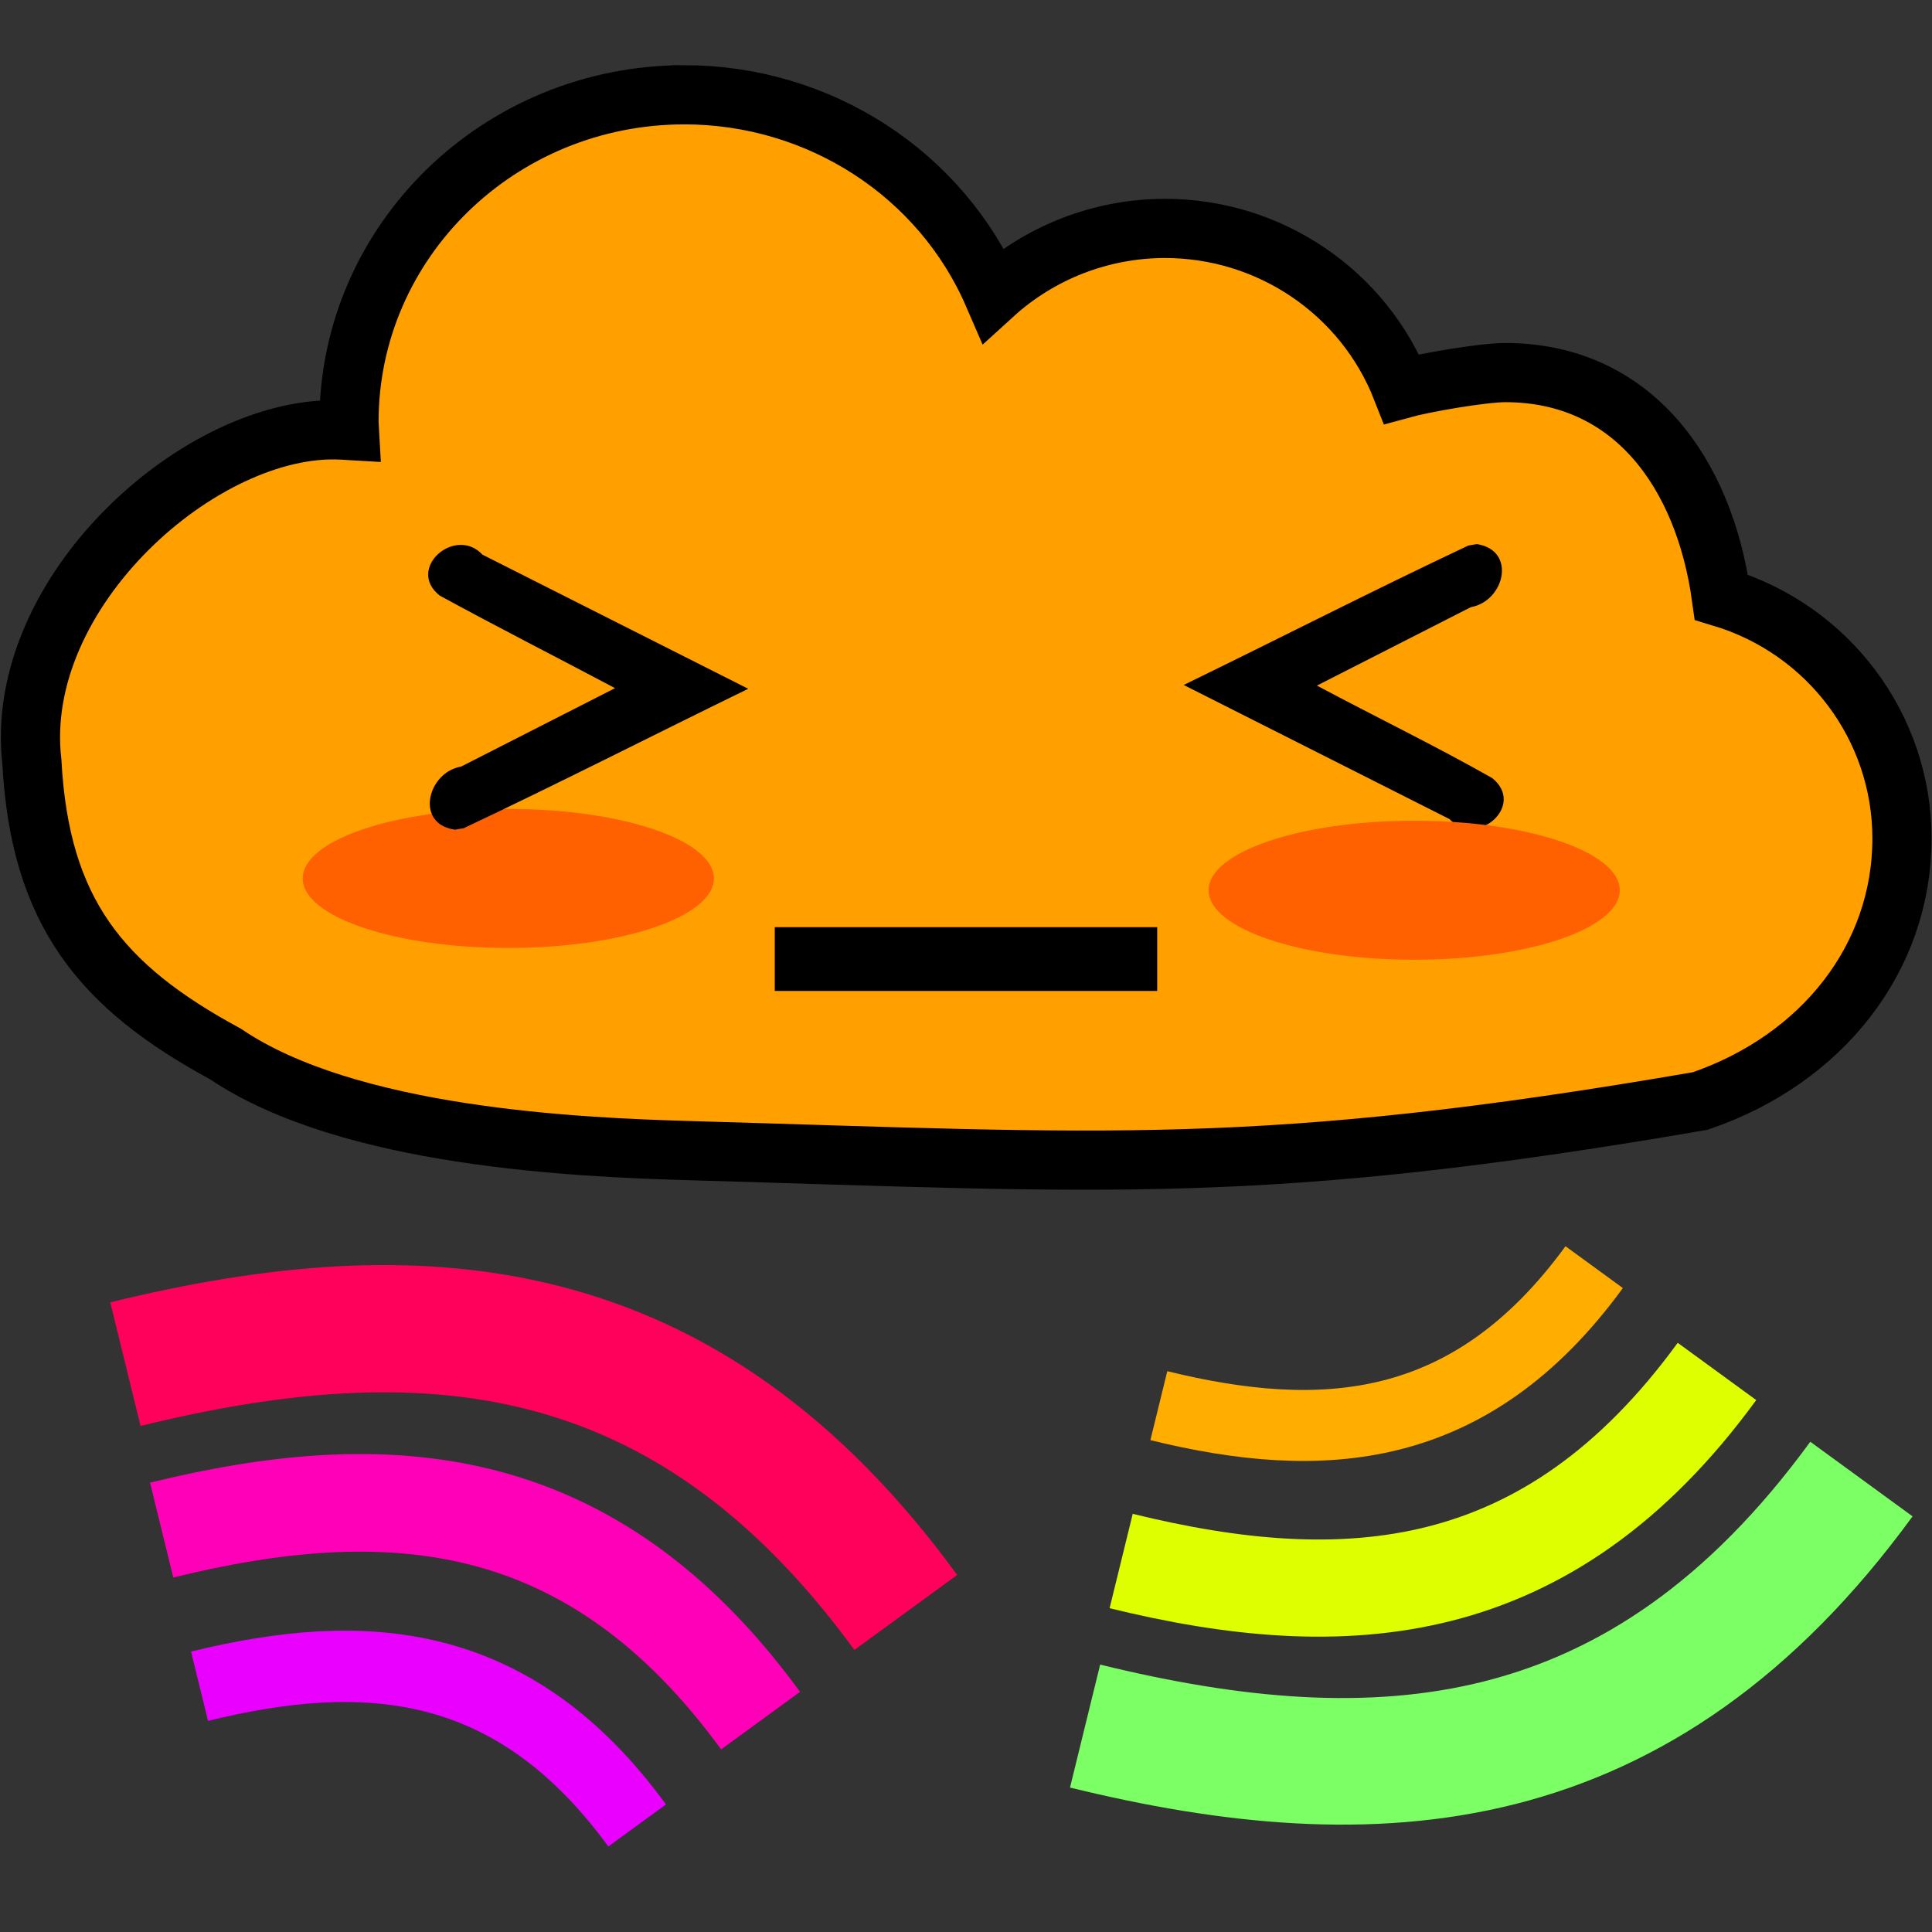 <?xml version="1.0" encoding="UTF-8" standalone="no"?>
<svg
   xmlns:dc="http://purl.org/dc/elements/1.1/"
   xmlns:cc="http://creativecommons.org/ns#"
   xmlns:rdf="http://www.w3.org/1999/02/22-rdf-syntax-ns#"
   xmlns:svg="http://www.w3.org/2000/svg"
   xmlns="http://www.w3.org/2000/svg"
   id="svg8"
   version="1.1"
   viewBox="0 0 160 160"
   height="160mm"
   width="160mm">
  <rect x="0" y="0" width="160" height="160" fill="#333333" stroke="none"/>
  <defs
     id="defs2" />
  <path
     id="path4528"
     style="opacity:1;fill:#ffa000;fill-opacity:1;stroke:#000000;stroke-width:4.902;stroke-miterlimit:4;stroke-dasharray:none;stroke-opacity:1"
     d="m 56.689,7.849 c -15.347,0 -27.789,12.134 -27.789,27.103 0.003,0.232 0.013,0.464 0.027,0.696 -0.217,-0.013 -0.435,-0.024 -0.652,-0.034 C 16.796,35.032 1.001,48.988 2.641,63.102 3.308,75.529 8.362,81.705 18.676,87.29 v 0 c 10.217,6.907 29.108,7.733 38.521,8.003 34.284,0.985 47.237,2.154 83.604,-4.111 v 0 c 10.088,-3.45 16.712,-11.837 16.713,-21.751 -0.003,-9.199 -6.077,-17.311 -14.956,-19.974 -1.438,-10.318 -7.378,-18.59 -17.881,-18.601 -1.909,3.3e-4 -6.756,0.843 -8.596,1.351 C 112.931,24.193 105.146,18.916 96.472,18.916 91.209,18.922 86.14,20.887 82.264,24.418 77.925,14.386 67.853,7.86 56.69,7.848 Z" />
  <ellipse
     style="opacity:1;fill:#ff6000;fill-opacity:1;fill-rule:nonzero;stroke:none;stroke-width:6.691;stroke-miterlimit:4;stroke-dasharray:none;stroke-opacity:1"
     id="path829"
     cx="42.095"
     cy="72.75"
     rx="17.025"
     ry="5.758" />
  <path
     id="text889"
     d="m 37.685,68.708 c -3.36,-0.444 -2.287,-4.753 0.503,-5.223 4.249,-2.165 8.497,-4.33 12.746,-6.495 -4.833,-2.565 -9.716,-5.043 -14.516,-7.664 -2.829,-2.235 1.288,-5.819 3.539,-3.39 7.336,3.702 14.673,7.405 22.009,11.107 -7.865,3.83 -15.66,7.817 -23.569,11.547 z m 58.149,8.076 c 0,1.76 0,3.519 0,5.279 -10.557,0 -21.114,0 -31.671,0 0,-1.76 0,-3.519 0,-5.279 10.557,0 21.114,0 31.671,0 z M 122.311,45.06 c 3.317,0.521 2.288,4.729 -0.503,5.223 -4.249,2.165 -8.497,4.33 -12.746,6.495 4.826,2.574 9.761,4.965 14.516,7.657 2.815,2.263 -1.284,5.821 -3.539,3.397 C 112.703,64.13 105.366,60.428 98.03,56.726 105.895,52.896 113.691,48.908 121.599,45.179 Z"
     style="fill:#000000;fill-opacity:1;stroke:none;stroke-width:0.99px;stroke-linecap:butt;stroke-linejoin:miter;stroke-opacity:1" />
  <ellipse
     style="opacity:1;fill:#ff6000;fill-opacity:1;fill-rule:nonzero;stroke:none;stroke-width:6.691;stroke-miterlimit:4;stroke-dasharray:none;stroke-opacity:1"
     id="path829-3"
     cx="117.118"
     cy="73.726"
     rx="17.025"
     ry="5.758" />
  <path
     style="fill:none;fill-rule:evenodd;stroke:#e900ff;stroke-width:5.91;stroke-linecap:butt;stroke-linejoin:miter;stroke-miterlimit:4;stroke-dasharray:none;stroke-opacity:1"
     d="m 16.524,139.646 c 13.592,-3.333 25.949,-2.582 36.242,11.531"
     id="path2313" />
  <path
     style="fill:none;fill-rule:evenodd;stroke:#ff00b8;stroke-width:8.088;stroke-linecap:butt;stroke-linejoin:miter;stroke-miterlimit:4;stroke-dasharray:none;stroke-opacity:1"
     d="m 13.387,126.713 c 18.602,-4.561 35.514,-3.534 49.6,15.782"
     id="path2313-5" />
  <path
     style="fill:none;fill-rule:evenodd;stroke:#ff005a;stroke-width:10.539;stroke-linecap:butt;stroke-linejoin:miter;stroke-miterlimit:4;stroke-dasharray:none;stroke-opacity:1"
     d="m 10.384,112.972 c 24.239,-5.943 46.275,-4.605 64.629,20.564"
     id="path2313-5-6" />
  <path
     style="fill:none;fill-rule:evenodd;stroke:#ffae00;stroke-width:5.879;stroke-linecap:butt;stroke-linejoin:miter;stroke-miterlimit:4;stroke-dasharray:none;stroke-opacity:1"
     d="m 95.97,116.412 c 13.522,3.316 25.815,2.569 36.053,-11.472"
     id="path2313-2" />
  <path
     style="fill:none;fill-rule:evenodd;stroke:#deff00;stroke-width:8.046;stroke-linecap:butt;stroke-linejoin:miter;stroke-miterlimit:4;stroke-dasharray:none;stroke-opacity:1"
     d="m 92.85,129.277 c 18.506,4.538 35.33,3.515 49.342,-15.7"
     id="path2313-5-9" />
  <path
     style="fill:none;fill-rule:evenodd;stroke:#7cff64;stroke-width:10.484;stroke-linecap:butt;stroke-linejoin:miter;stroke-miterlimit:4;stroke-dasharray:none;stroke-opacity:1"
     d="m 89.862,142.946 c 24.113,5.912 46.034,4.581 64.293,-20.457"
     id="path2313-5-6-1" />
</svg>
